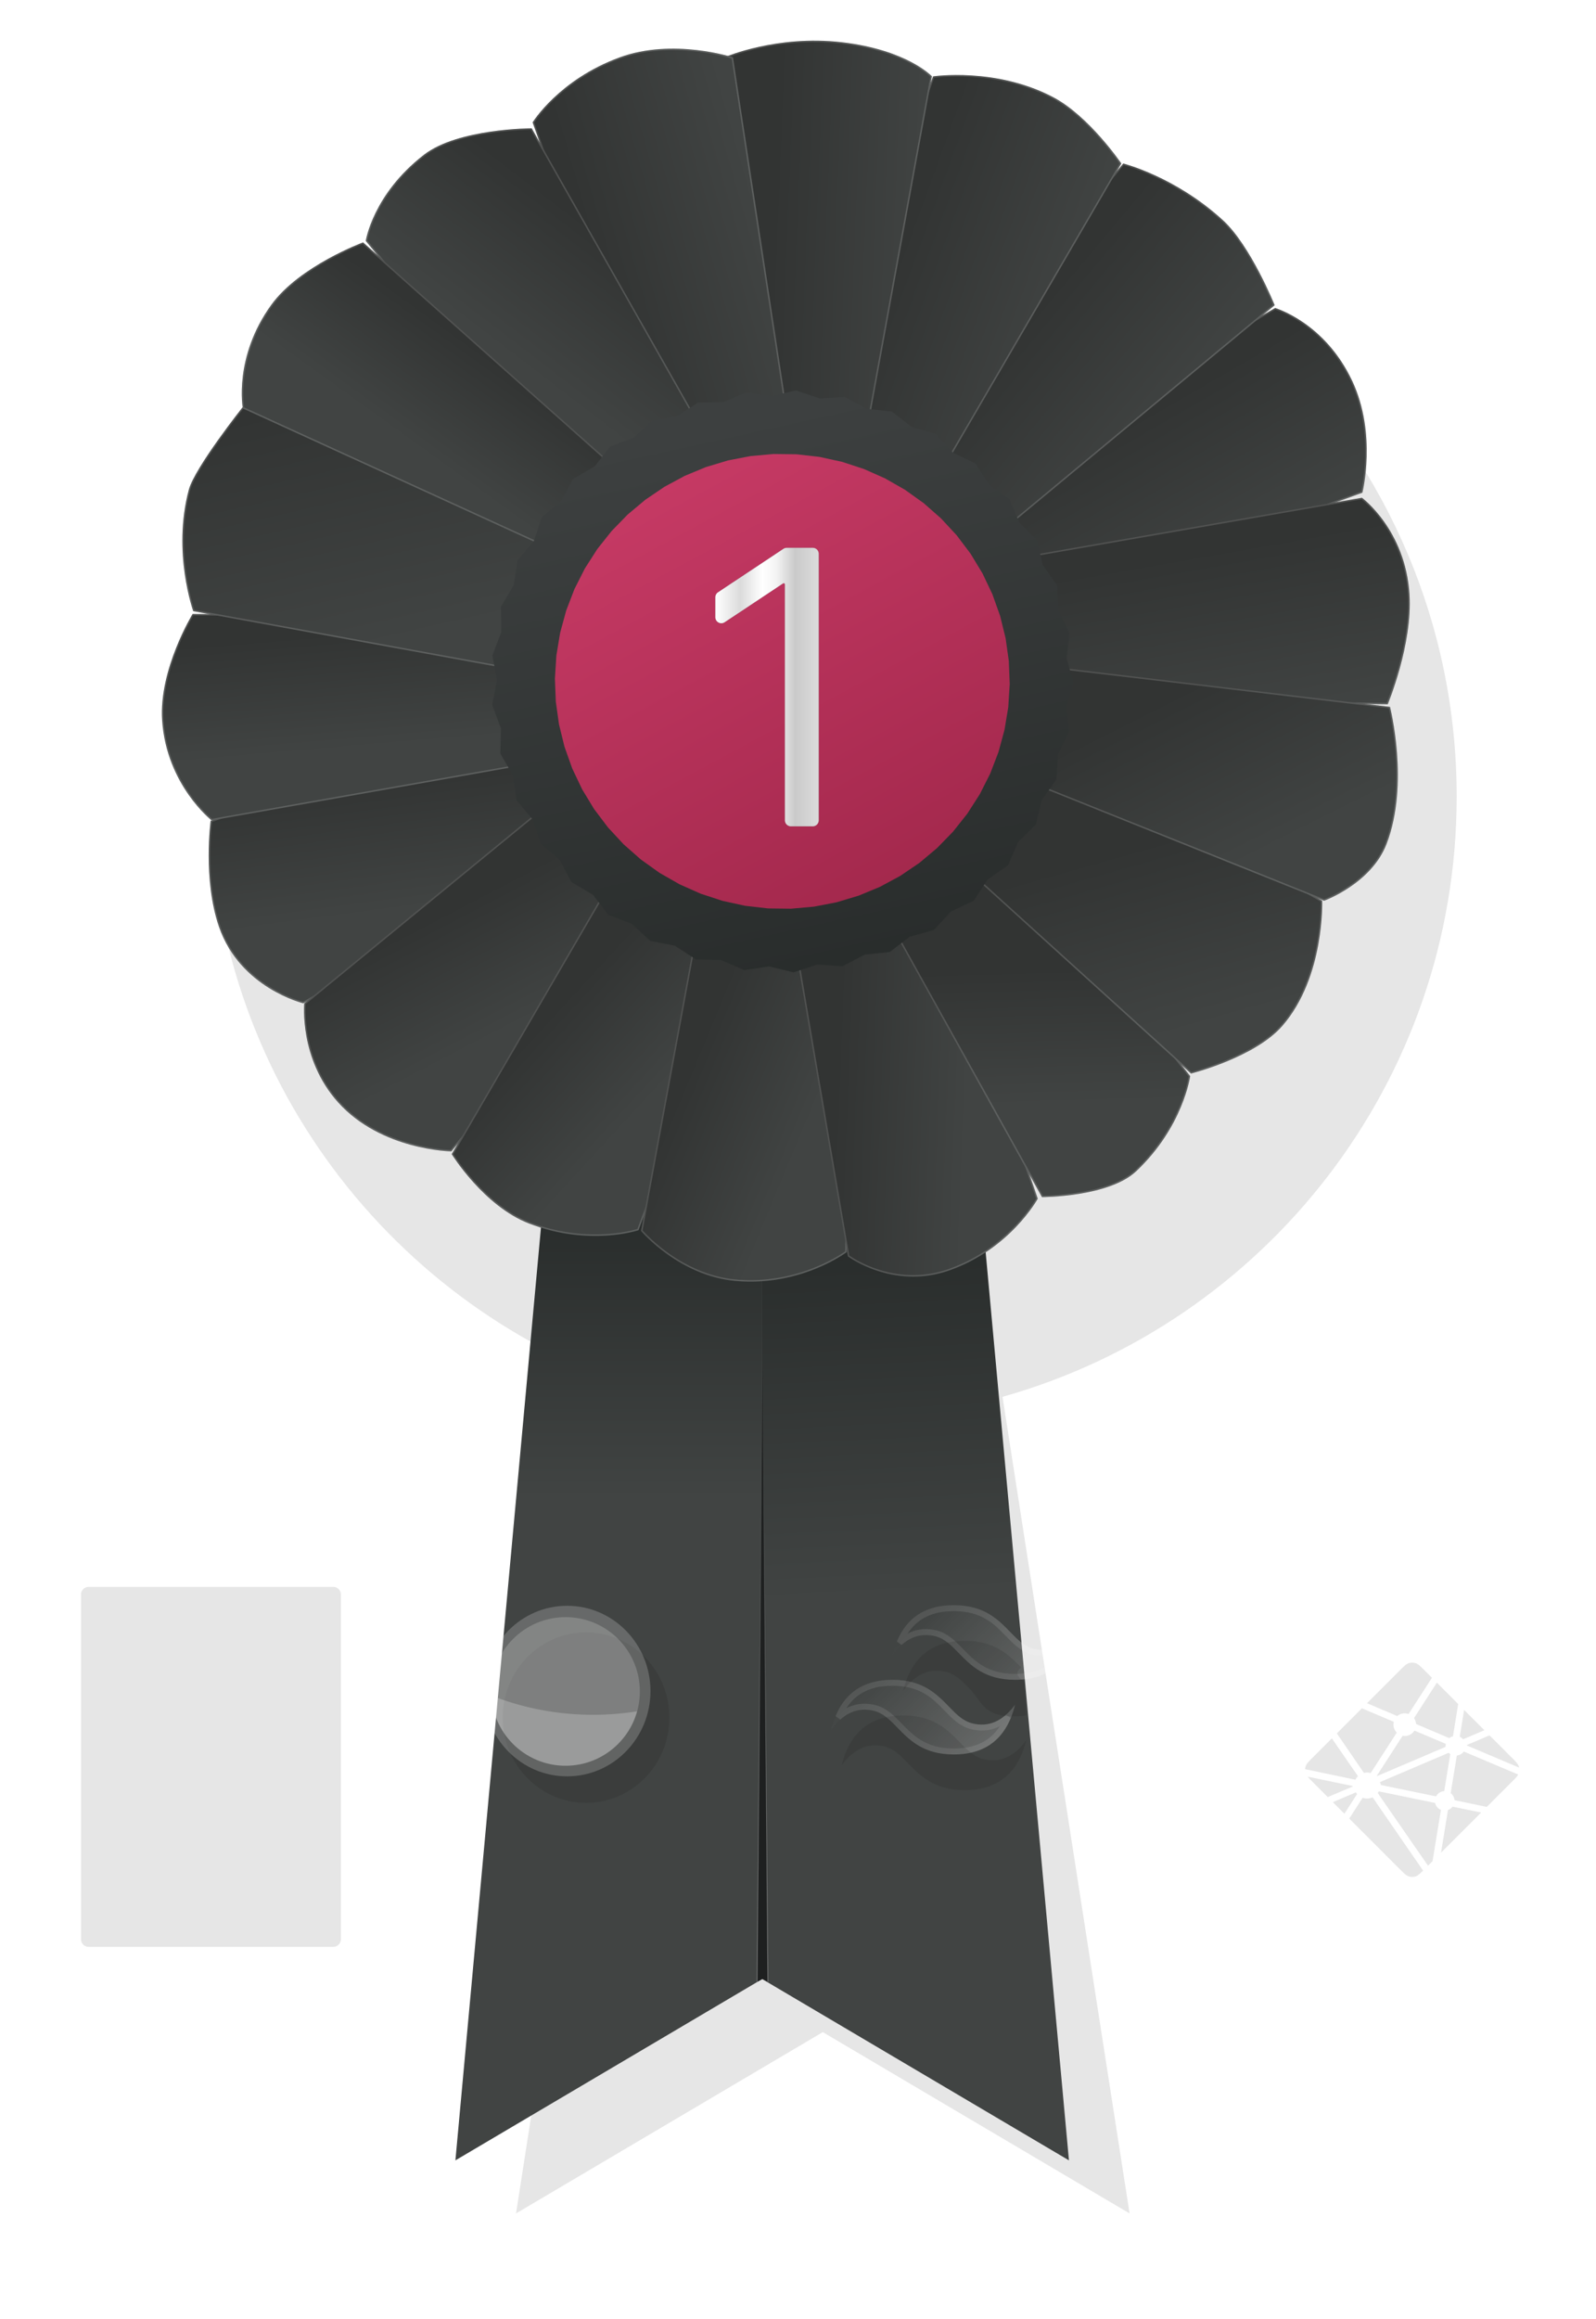 <svg width="100%" height="100%" xmlns="http://www.w3.org/2000/svg" viewBox="0 0 537 780" fill="none">
  <path fill="#000" fill-opacity=".1" d="M337.316 469.787c88.17-24.799 152.807-105.8 152.807-201.898 0-115.82-93.89-209.71-209.71-209.71-115.82 0-209.71 93.89-209.71 209.71 0 93.604 61.326 172.885 145.992 199.855l-43.067 276.69 103.218-60.98 103.22 60.98-42.75-274.647z" filter="url(#filter0_f)"/>
  <path fill="url(#ribbon0_linear)" d="M256.461 665.6V326.827l-66.613.706-36.618 399.053L256.461 665.6z"/>
  <path fill="url(#ribbon1_linear)" d="M256.436 665.6V326.827l66.614.706 36.617 399.053L256.436 665.6z"/>
  <path fill="#1E2020" d="M256.553 458.046l1.813 208.46-1.813-.907-1.812.907 1.812-208.46z"/>
  <path stroke="url(#ribbon2_linear)" stroke-opacity=".35" stroke-width=".25" d="M258.366 666.506l-1.813-208.46-1.812 208.46" filter="url(#filter1_f)"/>
  <g filter="url(#filter2_f)">
    <path fill="#fff" fill-opacity=".1" d="M215.289 568.874c0 13.799-11.186 24.984-24.984 24.984-13.798 0-24.984-11.185-24.984-24.984 0-13.798 11.186-24.984 24.984-24.984 13.798 0 24.984 11.186 24.984 24.984z"/>
    <path fill="#fff" fill-opacity=".125" fill-rule="evenodd" d="M214.346 575.563a94.158 94.158 0 0 1-14.799 1.164c-12.118 0-23.676-2.302-34.227-6.474.716 13.157 11.611 23.606 24.947 23.606 11.482 0 21.154-7.745 24.079-18.296z" clip-rule="evenodd"/>
    <ellipse cx="197.191" cy="577.674" fill="#000" fill-opacity=".1" filter="url(#filter3_f)" rx="28.046" ry="28.684"/>
  </g>
  <ellipse cx="190.817" cy="568.75" fill="#fff" fill-opacity=".2" rx="28.046" ry="28.684"/>
  <path fill="#fff" fill-opacity=".1" d="M215.288 568.874c0 13.799-11.185 24.984-24.984 24.984-13.798 0-24.984-11.185-24.984-24.984 0-13.798 11.186-24.984 24.984-24.984 13.799 0 24.984 11.186 24.984 24.984z"/>
  <path fill="#fff" fill-opacity=".125" fill-rule="evenodd" d="M214.346 575.563a94.278 94.278 0 0 1-14.799 1.164c-12.118 0-23.676-2.302-34.227-6.474.716 13.157 11.611 23.605 24.947 23.605 11.482 0 21.154-7.744 24.079-18.295z" clip-rule="evenodd"/>
  <path fill="url(#ribbon3_linear)" fill-rule="evenodd" d="M320.922 539.86c-10.997 0-17.87 5.579-20.619 16.735 4.124-5.578 8.935-7.67 14.433-6.275 3.138.795 5.38 3.104 7.862 5.66 4.043 4.164 8.722 8.983 18.943 8.983 10.996 0 17.869-5.578 20.619-16.735-4.124 5.578-8.935 7.67-14.434 6.276-3.137-.796-5.379-3.105-7.861-5.661-4.043-4.164-8.722-8.983-18.943-8.983zm-20.619 25.103c-10.996 0-17.869 5.578-20.618 16.735 4.123-5.578 8.934-7.67 14.433-6.276 3.137.796 5.379 3.105 7.861 5.661 4.043 4.164 8.722 8.983 18.943 8.983 10.997 0 17.87-5.579 20.619-16.735-4.124 5.578-8.935 7.67-14.433 6.275-3.137-.795-5.38-3.104-7.862-5.66-4.043-4.164-8.722-8.983-18.943-8.983z" clip-rule="evenodd"/>
  <path stroke="#fff" stroke-opacity=".1" stroke-width="2" d="M359.777 552.353c-1.348 3.257-3.177 5.794-5.464 7.65-3.219 2.612-7.446 3.96-12.772 3.96-4.939 0-8.489-1.16-11.284-2.793-2.819-1.647-4.912-3.796-6.942-5.886l-.099-.102c-2.405-2.477-4.821-4.966-8.234-5.832-2.945-.747-5.751-.566-8.376.576-1.375.597-2.68 1.45-3.92 2.544 1.348-3.257 3.177-5.793 5.464-7.65 3.219-2.612 7.446-3.96 12.772-3.96 4.939 0 8.489 1.161 11.284 2.794 2.819 1.647 4.912 3.795 6.942 5.885l.099.102c2.404 2.477 4.821 4.966 8.234 5.832 2.945.747 5.751.566 8.376-.575 1.375-.598 2.68-1.45 3.92-2.545zm-77.71 25.22c1.348-3.257 3.178-5.794 5.464-7.65 3.219-2.612 7.446-3.96 12.772-3.96 4.939 0 8.489 1.16 11.284 2.793 2.819 1.647 4.912 3.796 6.942 5.886l.099.102c2.405 2.477 4.821 4.966 8.234 5.832 2.945.747 5.751.566 8.376-.576 1.375-.597 2.681-1.45 3.92-2.544-1.348 3.257-3.177 5.793-5.464 7.65-3.218 2.612-7.446 3.96-12.772 3.96-4.938 0-8.489-1.161-11.284-2.794-2.818-1.647-4.912-3.795-6.942-5.885l-.099-.102c-2.404-2.477-4.82-4.966-8.233-5.832-2.946-.747-5.752-.566-8.377.575-1.375.598-2.68 1.45-3.92 2.545z"/>
  <path fill="url(#ribbon4_linear)" fill-opacity=".2" d="M14.518 629.804V512.745a2 2 0 0 1 2-2H99.949a2 2 0 0 1 2 2v117.059a2 2 0 0 1-2 2H16.518a2 2 0 0 1-2-2z"/>
  <path stroke="url(#ribbon5_linear)" stroke-opacity=".1" stroke-width="2" d="M15.518 629.804V512.745a1 1 0 0 1 1-1H99.949a1 1 0 0 1 1 1v117.059a1 1 0 0 1-1 1H16.518a1 1 0 0 1-1-1z"/>
  <path stroke="#fff" stroke-opacity=".2" stroke-width="2" d="M34.765 565.801c-.113-19.37-.23-22.542-.84-22.929-.877-.554-.357-.634-5.639.87-4.124 1.174-4.486 1.375-4.85 2.687-.52 1.873-.021 4.822.873 5.165.392.15 1.226.144 1.855-.014l1.144-.288v19.618c0 16.342.112 19.711.67 20.174.393.327 1.793.497 3.397.412 2.64-.138 2.743-.192 3.126-1.679.218-.844.336-11.652.264-24.016zM50.27 591.084c.56-.465.668-4.376.668-24.125 0-21.972-.056-23.599-.827-23.99-.937-.476-8.651 1.319-9.813 2.284-.93.773-.96 5.339-.038 6.104.378.314 1.191.419 1.89.243l1.227-.308.047 18.849c.026 10.367.194 19.38.374 20.03.294 1.064.602 1.197 3.064 1.325 1.612.085 3.014-.085 3.407-.412zM66.062 550.246c0-5.142-.142-6.491-.743-7.093-.409-.409-1.46-.743-2.336-.743-2.351 0-3.064 1.315-3.07 5.662-.006 5.852-.46 8.524-1.445 8.524-1.275 0-2.33 1.315-2.33 2.903 0 2.016.794 3.245 2.1 3.245h1.121l.161 11.468c.152 10.787.225 11.596 1.233 13.643 1.497 3.04 3.179 3.84 7.672 3.649l3.544-.15v-5.202l-2.352-.237c-3.455-.347-3.54-.655-3.548-12.886l-.007-10.285h2.335c2.65 0 2.992-.331 2.992-2.888 0-2.495-.764-3.26-3.258-3.26h-2.07v-6.35zM83.847 574.937c-1.32-6.862-3.9-17.147-4.435-17.683-.806-.806-4.443-.869-5.222-.09-.311.312-.567 1.069-.567 1.682 0 .612 1.735 7.913 3.855 16.223 3.622 14.201 3.82 15.227 3.273 17.053-.576 1.924-.6 1.939-2.42 1.648-2.075-.332-2.817.432-2.817 2.9 0 2.315.97 3.103 4.094 3.329 2.49.18 2.967.065 4.265-1.028.804-.676 1.797-2.069 2.207-3.094.738-1.845 7.393-35.312 7.393-37.178 0-.532-.256-1.223-.567-1.535-.772-.772-3.918-.719-4.579.078-.293.354-1.29 4.764-2.212 9.8-.922 5.036-1.743 9.222-1.824 9.302-.08.081-.28-.553-.444-1.407z"/>
  <path fill="url(#ribbon6_linear)" d="M475.149 559.045l-.026-.011c-.015-.006-.03-.011-.043-.024a.21.21 0 0 1-.052-.175l1.452-8.883 6.814 6.814-7.086 3.015a.144.144 0 0 1-.062.013c-.013 0-.021 0-.028-.003-.01-.003-.018-.011-.036-.029a3.237 3.237 0 0 0-.933-.717zm9.882-.541l7.286 7.285c1.513 1.513 2.27 2.27 2.547 3.145.041.13.074.261.101.393l-17.41-7.372-.027-.011c-.07-.029-.151-.061-.151-.133 0-.071.083-.105.152-.134l.022-.008 7.48-3.165zm9.636 13.161c-.376.707-1.108 1.44-2.35 2.682l-8.211 8.211-10.623-2.212-.056-.01c-.093-.015-.195-.032-.195-.118-.097-.897-.518-1.697-1.231-2.241-.043-.043-.031-.111-.02-.174l.005-.026 1.999-12.265.006-.04c.013-.094.029-.204.115-.204.894-.126 1.661-.563 2.179-1.25.016-.02.028-.039.051-.05.059-.028.133.001.193.026l18.138 7.671zm-12.451 12.783l-13.506 13.505 2.314-14.209.003-.02a.186.186 0 0 1 .011-.052c.018-.046.067-.066.114-.084l.022-.009a3.479 3.479 0 0 0 1.307-.971c.045-.054.1-.103.169-.115a.162.162 0 0 1 .054.002l9.512 1.953zm-16.364 16.364l-1.523 1.522L447.5 578.01l-.019-.026c-.027-.035-.054-.071-.05-.113.003-.03.022-.055.042-.079l.018-.024c.051-.074.095-.149.143-.232l.038-.065.004-.006a.27.27 0 0 1 .096-.112c.04-.021.094-.012.138-.003l18.646 3.846a.307.307 0 0 1 .143.062c.024.024.029.05.035.08a.274.274 0 0 0 .008.037c.273.963.975 1.797 1.924 2.172.053.026.029.085.005.148-.011.028-.023.057-.027.084-.235 1.429-2.251 13.716-2.792 17.033zm-3.18 3.178c-1.122 1.111-1.783 1.698-2.531 1.934a3.748 3.748 0 0 1-2.267 0c-.875-.276-1.632-1.033-3.146-2.547l-16.901-16.901 4.414-6.848c.022-.033.041-.064.074-.087.048-.034.117-.018.173-.001.454.141.883.198 1.34.198.59 0 1.151-.118 1.738-.354.05-.02.102-.032.141.004.019.017.039.04.053.061l16.912 24.541zm-26.475-19.144l-3.878-3.878 7.658-3.267a.167.167 0 0 1 .062-.012c.064 0 .101.063.136.122a5.754 5.754 0 0 0 .244.347l.024.029c.022.032.006.063-.015.096l-4.231 6.563zm-5.593-5.593l-4.906-4.906c-.834-.834-1.439-1.439-1.859-1.96l14.913 3.093.056.01c.093.015.195.032.195.118 0 .093-.11.137-.205.174l-.043.018-8.151 3.453zm-7.623-9.388a3.77 3.77 0 0 1 .17-.931c.277-.875 1.034-1.632 2.547-3.145l6.279-6.279a4217.26 4217.26 0 0 0 8.667 12.534l.025.034c.051.069.107.145.05.201-.275.302-.55.632-.743.992a.3.3 0 0 1-.093.115c-.025.016-.051.01-.079.004h-.004l-16.819-3.525zm10.674-12.033l8.441-8.441c.794.347 3.681 1.567 6.262 2.658 1.956.826 3.737 1.579 4.296 1.82.056.025.108.047.132.103.015.034.008.078 0 .114a3.91 3.91 0 0 0-.085.81c0 .993.389 1.921 1.069 2.625.056.055-.001.136-.05.207l-.026.039-8.569 13.275c-.024.036-.045.069-.081.093-.045.029-.109.016-.162.003a4.254 4.254 0 0 0-1.022-.14c-.306 0-.642.058-.979.118h-.003c-.037.007-.071.013-.101-.009a.39.39 0 0 1-.085-.096l-9.037-13.179zm10.146-10.146l10.927-10.927c1.514-1.514 2.271-2.271 3.146-2.548a3.764 3.764 0 0 1 2.267 0c.875.277 1.632 1.034 3.146 2.548l2.368 2.368-7.772 12.037a.287.287 0 0 1-.077.089c-.047.032-.113.017-.168.002a4.293 4.293 0 0 0-1.181-.168c-.874 0-1.748.32-2.428.864-.05.05-.126.019-.191-.009-1.015-.441-8.908-3.778-10.037-4.256zm23.503-6.91l7.177 7.178-1.728 10.707a2.752 2.752 0 0 0-.003.029c-.003.025-.006.052-.014.071-.017.038-.054.046-.094.055-.013.003-.027.006-.04.011a3.407 3.407 0 0 0-.99.502c-.014.01-.025.022-.036.033-.022.023-.042.045-.076.047a.217.217 0 0 1-.08-.013l-10.935-4.646a.497.497 0 0 0-.022-.009c-.069-.028-.152-.062-.152-.133a4.13 4.13 0 0 0-.557-1.68l-.024-.039c-.054-.087-.111-.178-.067-.266l7.641-11.847zm-7.388 16.175l10.249 4.343c.059.024.119.05.142.109.013.031.007.072.001.106a2.62 2.62 0 0 0-.055.494v.288c0 .07-.074.101-.141.129l-.022.009c-1.624.692-22.798 9.722-22.829 9.722-.033 0-.065 0-.097-.032-.056-.056 0-.137.05-.208a2.71 2.71 0 0 0 .026-.038l8.424-13.042a.46.46 0 0 0 .015-.023c.05-.079.105-.166.196-.166l.085.012c.191.027.36.052.53.052a3.816 3.816 0 0 0 3.178-1.686.299.299 0 0 1 .062-.075c.052-.039.126-.019.186.006zm-11.739 17.262l23.08-9.841s.032 0 .064.032c.127.125.233.211.336.288a.368.368 0 0 0 .051.032c.047.028.095.056.099.106a.199.199 0 0 1-.004.048l-1.978 12.144a.613.613 0 0 0-.007.048c-.013.095-.027.202-.116.202-1.072.063-2.022.672-2.579 1.591l-.009.015c-.026.044-.051.085-.096.108-.038.019-.089.011-.131.002l-18.404-3.797c-.018-.003-.287-.975-.306-.978z"/>
  <path fill="#000" fill-opacity=".1" d="M27.266 652.226a2.55 2.55 0 0 0 2.55 2.55h82.331a2.55 2.55 0 0 0 2.55-2.55v-115.96a2.549 2.549 0 0 0-2.55-2.549H29.815a2.55 2.55 0 0 0-2.55 2.549v115.96z" filter="url(#filter4_f)"/>
  <g fill="#000" fill-opacity=".1" filter="url(#filter5_f)">
    <path d="M491.288 584.192l.01.005c.372.19.683.438.933.717.019.018.027.026.036.029a.15.15 0 0 0 .091-.01l7.085-3.015-6.814-6.814-1.451 8.883a.206.206 0 0 0 .051.175c.007.007.015.011.022.015.007.004.014.006.022.009l.015.006zM508.466 590.941l-7.285-7.285-7.481 3.165-.021.008c-.07.029-.153.063-.153.134 0 .072.081.104.151.133l.028.011 17.409 7.372a3.655 3.655 0 0 0-.101-.393c-.277-.875-1.034-1.632-2.547-3.145zM508.468 599.498c1.241-1.242 1.973-1.974 2.349-2.681l-18.138-7.671c-.061-.025-.134-.054-.193-.026a.116.116 0 0 0-.045.043l-.006.007c-.518.687-1.286 1.124-2.179 1.25-.087 0-.102.11-.115.204l-.006.04-2 12.265-.004.026c-.011.063-.024.131.02.174.712.544 1.133 1.344 1.23 2.241 0 .086.102.103.195.118l.039.006.017.004 10.623 2.212 8.211-8.211.002-.001zM484.86 623.105l13.505-13.505-9.511-1.953a.164.164 0 0 0-.054-.002c-.07.012-.124.061-.17.115a3.476 3.476 0 0 1-1.306.971l-.022.009c-.047.018-.097.038-.115.084a.23.23 0 0 0-.011.052l-.003.02-2.313 14.209zM480.479 627.486l1.523-1.523c.541-3.317 2.556-15.603 2.791-17.032.005-.027.016-.056.027-.085.025-.062.048-.121-.005-.147-.949-.375-1.65-1.209-1.924-2.172l-.006-.027-.002-.01c-.006-.03-.011-.056-.035-.08a.303.303 0 0 0-.143-.062l-18.646-3.846c-.044-.009-.097-.018-.137.003-.046.025-.071.067-.097.112l-.003.006-.039.065c-.048.083-.091.158-.143.232a.326.326 0 0 1-.017.022l-.001.002c-.019.024-.039.049-.041.079-.004.042.023.078.049.113l.008.01.012.016 16.829 24.324zM476.29 631.076c.748-.236 1.41-.824 2.532-1.934l-16.912-24.541a.384.384 0 0 0-.053-.061c-.04-.036-.092-.024-.141-.004a4.57 4.57 0 0 1-1.739.354c-.457 0-.886-.057-1.34-.198-.056-.017-.124-.033-.172.001-.033.023-.053.054-.075.087l-4.413 6.848 16.901 16.901c1.513 1.514 2.27 2.271 3.145 2.547.738.234 1.53.234 2.267 0zM448.468 606.12l3.879 3.878 4.231-6.563c.021-.033.036-.064.015-.096a.39.39 0 0 0-.012-.015l-.012-.014a6.386 6.386 0 0 1-.22-.305l-.014-.024-.011-.018c-.035-.059-.072-.122-.135-.122a.16.16 0 0 0-.062.012l-7.659 3.267zM441.848 599.499l4.905 4.906 8.151-3.453.041-.017.003-.001c.094-.037.204-.081.204-.174 0-.086-.101-.103-.194-.118l-.026-.004-.03-.006-14.914-3.093c.421.521 1.025 1.126 1.86 1.96zM439.3 594.086a3.768 3.768 0 0 0-.169.931l16.818 3.525h.004c.029.006.054.012.079-.004a.3.3 0 0 0 .093-.115c.194-.36.469-.69.744-.992.057-.056 0-.132-.05-.201l-.025-.034a4036.304 4036.304 0 0 1-8.667-12.534l-6.279 6.279c-1.514 1.513-2.271 2.27-2.548 3.145zM458.246 574.543l-8.441 8.441 9.037 13.179a.39.39 0 0 0 .085.096c.03.022.064.016.1.009h.003c.337-.06.673-.118.98-.118.33 0 .688.055 1.022.14.052.013.116.026.162-.003a.3.3 0 0 0 .08-.093l8.569-13.275a.553.553 0 0 1 .024-.035l.002-.004c.049-.07.106-.152.05-.207a3.764 3.764 0 0 1-1.068-2.625c0-.27.028-.54.085-.81.007-.036.015-.081 0-.114-.025-.056-.076-.078-.132-.103-.559-.241-2.34-.994-4.296-1.82l-.057-.024c-2.566-1.085-5.418-2.29-6.205-2.634zM470.878 561.911l-10.928 10.927c1.129.478 9.023 3.815 10.038 4.256.065.028.14.059.19.009a3.944 3.944 0 0 1 2.429-.864c.393 0 .787.056 1.18.168.055.015.122.03.169-.002.034-.023.054-.055.077-.089l7.771-12.037-2.368-2.368c-1.514-1.514-2.27-2.271-3.146-2.548a3.764 3.764 0 0 0-2.267 0c-.875.277-1.632 1.034-3.145 2.548zM490.631 573.106l-7.177-7.178-7.641 11.847c-.044.088.012.179.066.265l.024.04a4.13 4.13 0 0 1 .557 1.68c0 .071.083.105.152.133l.022.009 10.935 4.646a.22.22 0 0 0 .08.013c.034-.002.055-.024.076-.047.011-.011.022-.023.036-.033a3.432 3.432 0 0 1 1.031-.513c.039-.009.076-.017.093-.055a.13.13 0 0 0 .01-.035.44.44 0 0 0 .004-.036.254.254 0 0 1 .004-.029l1.728-10.707zM486.314 586.446l-10.249-4.343c-.06-.025-.134-.045-.185-.006-.027.021-.044.047-.063.075a3.814 3.814 0 0 1-3.178 1.686c-.169 0-.339-.025-.53-.052l-.085-.012c-.09 0-.146.087-.196.166l-.014.023-8.425 13.042-.026.038c-.049.071-.106.152-.05.208.032.032.065.032.097.032.031 0 21.206-9.03 22.829-9.722l.022-.009c.067-.028.141-.059.141-.129v-.288c0-.173.026-.345.055-.494a.211.211 0 0 0 0-.106c-.024-.059-.084-.085-.143-.109zM487.406 589.524l-23.08 9.841c.01.002.087.26.16.511.07.236.138.466.146.467l18.405 3.797c.041.009.092.017.13-.002.045-.023.07-.064.096-.108l.009-.015c.557-.919 1.507-1.528 2.58-1.591.088 0 .103-.107.115-.202l.001-.01.006-.038 1.978-12.144c.002-.012.004-.022.004-.032v-.016c-.003-.05-.051-.078-.099-.106a.439.439 0 0 1-.051-.032 3.117 3.117 0 0 1-.335-.288c-.033-.032-.065-.032-.065-.032z"/>
  </g>
  <g filter="url(#filter6_f)">
    <path fill="url(#ribbon7_linear)" d="M73.68 311.71c7.1 20.606 28.367 25.728 28.367 25.728l138.794-79.172-20.362-35.267-149.602 53.089s-2.68 19.702 2.804 35.622z"/>
    <path stroke="#fff" stroke-opacity=".15" stroke-width=".5" d="M220.367 223.304l20.132 34.87-138.488 78.997-.009-.003-.13-.034a24.448 24.448 0 0 1-.68-.196 37.74 37.74 0 0 1-2.49-.856 47.317 47.317 0 0 1-8.044-3.993c-6.172-3.837-13.216-10.228-16.74-20.46-2.73-7.923-3.43-16.797-3.446-23.701a106.01 106.01 0 0 1 .321-8.493 81.013 81.013 0 0 1 .304-3.091l.009-.072 149.261-52.968z"/>
  </g>
  <g filter="url(#filter7_f)">
    <path fill="url(#ribbon8_linear)" d="M454.98 128.124c-9.263-19.727-25.933-24.536-25.933-24.536l-140.563 81.018 20.362 35.268 149.551-54.17s4.969-19.721-3.417-37.58z"/>
    <path stroke="#fff" stroke-opacity=".15" stroke-width=".5" d="M429.078 103.859l.082.026c.121.039.302.1.537.184.468.168 1.15.43 1.998.807 1.695.754 4.055 1.964 6.703 3.788 5.296 3.648 11.747 9.75 16.356 19.566 4.171 8.882 5.023 18.234 4.829 25.375a68.212 68.212 0 0 1-.788 8.7 50.018 50.018 0 0 1-.446 2.466 28.954 28.954 0 0 1-.163.744l-149.228 54.052-20.132-34.869 140.252-80.839z"/>
  </g>
  <g filter="url(#filter8_f)">
    <path fill="url(#ribbon9_linear)" d="M113.756 370.751c14.569 16.209 38.115 16.48 38.115 16.48l102.998-123.038-31.196-26.176-121.296 99.421s-1.814 18.636 11.379 33.313z"/>
    <path stroke="#fff" stroke-opacity=".15" stroke-width=".5" d="M151.757 386.978l-.145-.004a34.926 34.926 0 0 1-.766-.036 51.475 51.475 0 0 1-2.853-.251 65.736 65.736 0 0 1-9.65-1.859c-7.682-2.087-17.16-6.188-24.401-14.244-6.557-7.295-9.387-15.576-10.577-22.039a49.391 49.391 0 0 1-.815-7.971 36.7 36.7 0 0 1 .025-2.296c.012-.266.024-.472.034-.609l.008-.105 121.054-99.223 30.846 25.883-102.76 122.754z"/>
  </g>
  <g filter="url(#filter9_f)">
    <path fill="url(#ribbon10_linear)" d="M411.498 74.082c-16.066-14.726-33.562-19.09-33.562-19.09L274.449 178.678l31.196 26.176 123.246-102.199s-8.076-20.033-17.393-28.574z"/>
    <path stroke="#fff" stroke-opacity=".15" stroke-width=".5" d="M378.026 55.273l.046.012a53.435 53.435 0 0 1 2.769.855 80.421 80.421 0 0 1 7.747 3.102c6.365 2.924 14.732 7.683 22.741 15.025 4.624 4.239 8.956 11.348 12.138 17.421a145.353 145.353 0 0 1 3.789 7.807 131.504 131.504 0 0 1 1.311 3.029l.023.057L305.646 204.53l-30.845-25.882L378.026 55.273z"/>
  </g>
  <g filter="url(#filter10_f)">
    <path fill="url(#ribbon11_linear)" d="M178.025 411.509c20.341 7.823 36.827 2.228 36.827 2.228l55.233-148.774-38.267-13.928-79.829 137.134s10.789 17.476 26.036 23.34z"/>
    <path stroke="#fff" stroke-opacity=".15" stroke-width=".5" d="M231.929 251.341l37.834 13.771-55.103 148.425-.072.022c-.124.039-.308.094-.551.163-.486.136-1.205.323-2.131.523-1.853.4-4.537.853-7.855 1.062-6.636.419-15.806-.135-25.936-4.031-7.57-2.912-14.048-8.713-18.64-13.804a79.41 79.41 0 0 1-5.36-6.627 64.299 64.299 0 0 1-1.425-2.052 43.848 43.848 0 0 1-.366-.561l-.043-.068 79.648-136.823z"/>
  </g>
  <g filter="url(#filter11_f)">
    <path fill="url(#ribbon12_linear)" d="M354.352 32.682c-19.286-10.15-40.406-6.995-40.406-6.995L259.235 177.91l38.268 13.928 79.796-136.846s-10.836-15.936-22.947-22.31z"/>
    <path stroke="#fff" stroke-opacity=".15" stroke-width=".5" d="M314.13 25.914l.09-.012c.158-.02.392-.049.698-.082a56.41 56.41 0 0 1 2.644-.218 77.029 77.029 0 0 1 9.339.026c7.67.478 17.733 2.222 27.335 7.275 6.014 3.166 11.727 8.716 15.944 13.49a106.014 106.014 0 0 1 5.037 6.16 86.464 86.464 0 0 1 1.752 2.401l.034.049-79.611 136.529-37.837-13.772L314.13 25.914z"/>
  </g>
  <g filter="url(#filter12_f)">
    <path fill="url(#ribbon13_linear)" d="M247.665 430.83c21.856 1.889 37.208-9.7 37.208-9.7V260.877h-41.012l-28.187 153.095s12.827 15.202 31.991 16.858z"/>
    <path stroke="#fff" stroke-opacity=".15" stroke-width=".5" d="M284.623 421.004a24.722 24.722 0 0 1-.592.413c-.459.311-1.14.754-2.026 1.279a56.807 56.807 0 0 1-7.634 3.761c-6.543 2.65-15.805 5.065-26.684 4.124-9.523-.822-17.478-5.012-23.058-9.004a57.77 57.77 0 0 1-6.477-5.384 43.622 43.622 0 0 1-1.706-1.735c-.192-.208-.338-.37-.436-.481l-.068-.078 28.128-152.772h40.553v159.877z"/>
  </g>
  <g filter="url(#filter13_f)">
    <path fill="url(#ribbon14_linear)" d="M283.179 14.197c-21.793-2.515-39.1 4.947-39.1 4.947v162.694h41.012l28.467-156.167s-8.287-8.924-30.379-11.474z"/>
    <path stroke="#fff" stroke-opacity=".15" stroke-width=".5" d="M244.329 19.31l.045-.017c.13-.054.325-.132.581-.231a55.02 55.02 0 0 1 2.249-.808 80.53 80.53 0 0 1 8.306-2.282c7.032-1.547 16.778-2.78 27.64-1.527 11.016 1.272 18.581 4.131 23.386 6.666 2.403 1.268 4.117 2.455 5.228 3.322.555.434.96.788 1.225 1.033.132.122.23.217.294.28l.006.007-28.407 155.835h-40.553V19.311z"/>
  </g>
  <g filter="url(#filter14_f)">
    <path fill="url(#ribbon15_linear)" d="M319.357 427.282c20.571-7.2 29.812-24.133 29.812-24.133l-52.37-151.856-38.267 13.928 26.754 157.329s15.144 11.356 34.071 4.732z"/>
    <path stroke="#fff" stroke-opacity=".15" stroke-width=".5" d="M258.813 265.385l37.833-13.77 52.25 151.509-.053.092c-.071.124-.179.307-.325.544a40.64 40.64 0 0 1-1.32 2.004 57.132 57.132 0 0 1-5.402 6.579c-4.862 5.113-12.283 11.119-22.521 14.703-9.399 3.289-17.858 2.115-23.973.116a40.995 40.995 0 0 1-7.232-3.159 32.014 32.014 0 0 1-1.958-1.187 16.71 16.71 0 0 1-.507-.345l-.089-.063-26.703-157.023z"/>
  </g>
  <g filter="url(#filter15_f)">
    <path fill="url(#ribbon16_linear)" d="M208.486 19.296c-20.463 7.5-29.282 21.863-29.282 21.863l53.327 150.422 38.268-13.928L246.63 19.296s-20.103-6.612-38.144 0z"/>
    <path stroke="#fff" stroke-opacity=".15" stroke-width=".5" d="M270.521 177.488l-37.838 13.772L179.48 41.19l.037-.058c.069-.105.172-.261.311-.463.279-.404.7-.99 1.27-1.717 1.14-1.456 2.874-3.476 5.246-5.731 4.743-4.51 12.035-9.954 22.228-13.69 8.97-3.288 18.462-3.29 25.723-2.466a75.072 75.072 0 0 1 8.854 1.544c1.079.258 1.931.49 2.513.656.291.084.514.151.664.197l.08.025 24.115 158.001z"/>
  </g>
  <g filter="url(#filter16_f)">
    <path fill="url(#ribbon17_linear)" d="M382.291 393.921c15.855-14.952 18.153-31.993 18.153-31.993L305.07 238.501l-31.196 26.177 76.713 137.945s22.477 0 31.704-8.702z"/>
    <path stroke="#fff" stroke-opacity=".15" stroke-width=".5" d="M274.193 264.737l30.838-25.877 95.151 123.137-.014.086c-.02.126-.053.315-.099.56a36.55 36.55 0 0 1-.474 2.12c-.46 1.821-1.239 4.406-2.512 7.458-2.546 6.104-7.066 14.071-14.964 21.519-4.554 4.294-12.411 6.461-19.18 7.548a89.52 89.52 0 0 1-11.375 1.068c-.315.008-.56.013-.726.015l-.105.001-76.54-137.635z"/>
  </g>
  <g filter="url(#filter17_f)">
    <path fill="url(#ribbon18_linear)" d="M142.639 52.048c-17.235 13.339-19.581 28.972-19.581 28.972l101.198 123.352 31.196-26.177-76.548-135.038s-24.776 0-36.265 8.891z"/>
    <path stroke="#fff" stroke-opacity=".15" stroke-width=".5" d="M255.132 178.138l-30.843 25.88L123.323 80.949l.012-.063c.021-.115.054-.287.102-.511.097-.448.254-1.105.497-1.936.486-1.662 1.312-4.02 2.676-6.792 2.726-5.547 7.599-12.758 16.182-19.401 5.689-4.403 14.699-6.62 22.324-7.73a111.51 111.51 0 0 1 9.751-.97 97.348 97.348 0 0 1 3.759-.137l.133-.001 76.373 134.73z"/>
  </g>
  <g filter="url(#filter18_f)">
    <path fill="url(#ribbon19_linear)" d="M474.237 199.869c-1.396-21.749-15.995-32.456-15.995-32.456l-158.596 27.564 7.072 40.105 160.209 1.789s8.397-20.076 7.31-37.002z"/>
    <path stroke="#fff" stroke-opacity=".15" stroke-width=".5" d="M306.928 234.834l-6.992-39.654 158.242-27.502.075.057c.105.083.26.206.459.372.398.332.969.831 1.66 1.498a43.036 43.036 0 0 1 5.14 6.024c3.803 5.366 7.781 13.437 8.476 24.256.541 8.422-1.278 17.641-3.239 24.766-.98 3.56-1.994 6.592-2.762 8.734a78.89 78.89 0 0 1-1.227 3.234l-159.832-1.785z"/>
  </g>
  <g filter="url(#filter19_f)">
    <path fill="url(#ribbon20_linear)" d="M431.481 345.016c14.295-16.45 13.385-42.069 13.385-42.069l-136.397-79.295-20.362 35.267 112.627 102.142s21.47-5.37 30.747-16.045z"/>
    <path stroke="#fff" stroke-opacity=".15" stroke-width=".5" d="M288.425 258.87l20.135-34.876 136.06 79.099.003.15c.003.19.006.471.005.836-.004.729-.024 1.79-.093 3.115a82.38 82.38 0 0 1-1.247 10.573c-1.555 8.441-4.89 18.908-11.996 27.085-4.598 5.291-12.238 9.284-18.758 11.958a102.686 102.686 0 0 1-8.375 3.006 87.394 87.394 0 0 1-2.551.752c-.302.084-.536.146-.694.188l-.112.029L288.425 258.87z"/>
  </g>
  <g filter="url(#filter20_f)">
    <path fill="url(#ribbon21_linear)" d="M466.539 283.824c7.807-20.347 1.135-46.081 1.135-46.081l-163.687-19.419-6.248 25.377 147.765 59.246s15.899-5.737 21.035-19.123z"/>
    <path stroke="#fff" stroke-opacity=".15" stroke-width=".5" d="M467.474 237.971l.03.125c.047.192.115.477.198.847.166.741.396 1.822.647 3.184a106.945 106.945 0 0 1 1.436 11.046c.691 8.961.405 20.438-3.479 30.562-2.542 6.625-7.754 11.369-12.35 14.463a46.96 46.96 0 0 1-5.995 3.417c-.781.372-1.418.646-1.859.828a25.927 25.927 0 0 1-.595.236L298.034 243.55l6.143-24.952 163.297 19.373z"/>
  </g>
  <g filter="url(#filter21_f)">
    <path fill="url(#ribbon22_linear)" d="M54.55 242.28c1.464 21.744 16.657 33.643 16.657 33.643l158.474-28.024-7.071-40.105-157.805-1.302S53.396 225.128 54.55 242.28z"/>
    <path stroke="#fff" stroke-opacity=".15" stroke-width=".5" d="M71.275 275.657l-.08-.065c-.11-.091-.271-.228-.478-.411a35.78 35.78 0 0 1-1.73-1.633 49.042 49.042 0 0 1-5.354-6.436c-3.963-5.665-8.105-14.033-8.833-24.849-.574-8.521 1.975-17.427 4.677-24.217a89.929 89.929 0 0 1 3.785-8.258 71.98 71.98 0 0 1 1.273-2.338c.154-.27.275-.478.358-.617l.053-.09 157.454 1.299 6.992 39.654-158.117 27.961z"/>
  </g>
  <g filter="url(#filter22_f)">
    <path fill="url(#ribbon23_linear)" d="M63.516 164.739c-5.615 21.058 1.508 40.821 1.508 40.821l157.716 28.777 7.071-40.105-148.113-57.366s-16.184 20.38-18.182 27.873z"/>
    <path stroke="#fff" stroke-opacity=".15" stroke-width=".5" d="M229.529 194.391l-6.992 39.655L65.212 205.34l-.03-.087a36.88 36.88 0 0 1-.214-.659 56.987 56.987 0 0 1-.727-2.515 78.953 78.953 0 0 1-1.829-9.068c-1.076-7.552-1.45-17.722 1.346-28.208.489-1.835 1.857-4.486 3.656-7.451 1.793-2.957 4-6.201 6.146-9.214a297.317 297.317 0 0 1 8.152-10.887l.068-.085 147.749 57.225z"/>
  </g>
  <g filter="url(#filter23_f)">
    <path fill="url(#ribbon24_linear)" d="M91.29 102.499c-12.795 17.643-9.591 34.866-9.591 34.866l145.055 66.337 12.045-18.352L122.16 81.52s-21.38 7.892-30.87 20.979z"/>
    <path stroke="#fff" stroke-opacity=".15" stroke-width=".5" d="M81.923 137.193l-.01-.064c-.02-.128-.048-.319-.079-.569-.062-.5-.136-1.236-.186-2.175-.1-1.878-.101-4.567.296-7.806.794-6.478 3.18-15.152 9.548-23.933 4.712-6.498 12.391-11.722 18.912-15.326 3.258-1.8 6.22-3.192 8.367-4.134a86.546 86.546 0 0 1 2.544-1.07c.301-.12.534-.21.692-.271l.099-.038 116.365 103.586-11.809 17.992-144.74-66.192z"/>
  </g>
  <path fill="url(#ribbon25_linear)" d="M266.98 325.028l8.046-2.615 8.441.572 7.488-3.937 8.416-.862 6.715-5.147 8.149-2.272 5.748-6.207 7.648-3.617 4.617-7.089 6.927-4.857 3.352-7.768 6.006-5.958 1.992-8.222 4.913-6.888.573-8.44 3.678-7.619-.862-8.416 2.338-8.131-2.271-8.149.93-8.409-3.616-7.648-.505-8.445-4.856-6.928-1.925-8.238-5.957-6.007-3.289-7.794-6.887-4.914-4.559-7.126-7.618-3.679-5.698-6.254-8.131-2.339-6.672-5.2-8.409-.931-7.456-3.998-8.445.503-8.024-2.681-8.238 1.924-8.362-1.286-7.795 3.288-8.459.146-7.127 4.558-8.312 1.573-6.255 5.697-7.927 2.955-5.201 6.672-7.314 4.253-3.999 7.455-6.49 5.427-2.681 8.024-5.48 6.446-1.286 8.362-4.312 7.279.145 8.459-3.019 7.903 1.573 8.313-1.64 8.299 2.954 7.928-.213 8.457 4.251 7.314 1.219 8.372 5.427 6.49 2.616 8.046 6.445 5.48 3.938 7.487 7.279 4.312 5.147 6.714 7.903 3.02 6.207 5.748 8.3 1.641 7.09 4.616 8.457.214 7.768 3.352 8.372-1.218 8.222 1.99z" filter="url(#filter24_d)"/>
  <path fill="url(#ribbon26_linear)" d="M266.159 303.617l7.72-.689 7.611-1.467 7.423-2.229 7.16-2.969 6.823-3.678 6.416-4.35 5.943-4.976 5.408-5.552 4.82-6.07 4.18-6.527 3.499-6.917 2.781-7.235 2.035-7.479 1.268-7.646.488-7.736-.298-7.745-1.079-7.676-1.851-7.527-2.602-7.301-3.328-7-4.019-6.628-4.669-6.187-5.27-5.683-5.819-5.121-6.307-4.506-6.73-3.844-7.085-3.144-7.367-2.411-7.572-1.654-7.701-.879-7.751-.095-7.72.69-7.611 1.466-7.423 2.23-7.16 2.969-6.823 3.678-6.416 4.349-5.943 4.976-5.408 5.552-4.82 6.071-4.18 6.527-3.499 6.916-2.781 7.235-2.035 7.479-1.268 7.647-.488 7.735.298 7.746 1.079 7.675 1.851 7.527 2.602 7.301 3.328 7 4.019 6.628 4.669 6.187 5.27 5.683 5.819 5.121 6.307 4.506 6.73 3.844 7.085 3.144 7.367 2.411 7.572 1.654 7.701.879 7.751.095z" filter="url(#filter25_d)"/>
  <g filter="url(#filter26_di)">
    <path fill="#939393" d="M272.456 183.258a2 2 0 0 0-2-2h-8.736c-.393 0-.778.116-1.106.334L238.6 196.211a2 2 0 0 0-.894 1.666v6.721c0 1.596 1.777 2.549 3.106 1.666l19.65-13.047a.422.422 0 0 1 .655.351V272.9a2 2 0 0 0 2 2h7.339a2 2 0 0 0 2-2v-89.642z"/>
    <path fill="url(#ribbon27_linear)" d="M272.456 183.258a2 2 0 0 0-2-2h-8.736c-.393 0-.778.116-1.106.334L238.6 196.211a2 2 0 0 0-.894 1.666v6.721c0 1.596 1.777 2.549 3.106 1.666l19.65-13.047a.422.422 0 0 1 .655.351V272.9a2 2 0 0 0 2 2h7.339a2 2 0 0 0 2-2v-89.642z"/>
  </g>
  <g fill="#000" fill-opacity=".1" filter="url(#filter27_f)">
    <path d="M344.627 565.478l.652 11.486a28.34 28.34 0 0 1-4.235.304c-10.257 0-10.718-5.123-14.777-9.287-2.49-2.556-4.74-4.865-7.889-5.661-5.518-1.394-10.345.698-14.485 6.276 2.76-11.157 9.657-16.735 20.694-16.735 10.257 0 14.953 4.819 19.01 8.982-2.617 1.965-.698 3.53 1.03 4.635zM303.893 576.964c-11.035 0-17.933 5.578-20.692 16.735 4.138-5.579 8.967-7.671 14.485-6.276 3.148.796 5.398 3.105 7.889 5.661 4.057 4.163 8.755 8.982 19.012 8.982 11.035 0 17.933-5.578 20.692-16.735-4.138 5.579-8.967 7.67-14.485 6.276-3.148-.796-5.398-3.105-7.889-5.661-4.058-4.163-8.755-8.982-19.012-8.982z"/>
  </g>
  <defs>
    <filter id="filter0_f" width="489.42" height="756.255" x="35.703" y="23.179" color-interpolation-filters="sRGB" filterUnits="userSpaceOnUse">
      <feFlood flood-opacity="0" result="BackgroundImageFix"/>
      <feBlend in="SourceGraphic" in2="BackgroundImageFix" result="shape"/>
      <feGaussianBlur result="effect1_foregroundBlur" stdDeviation="17.5"/>
    </filter>
    <filter id="filter1_f" width="4.875" height="209.461" x="254.116" y="457.545" color-interpolation-filters="sRGB" filterUnits="userSpaceOnUse">
      <feFlood flood-opacity="0" result="BackgroundImageFix"/>
      <feBlend in="SourceGraphic" in2="BackgroundImageFix" result="shape"/>
      <feGaussianBlur result="effect1_foregroundBlur" stdDeviation=".25"/>
    </filter>
    <filter id="filter2_f" width="69.917" height="72.467" x="160.32" y="538.89" color-interpolation-filters="sRGB" filterUnits="userSpaceOnUse">
      <feFlood flood-opacity="0" result="BackgroundImageFix"/>
      <feBlend in="SourceGraphic" in2="BackgroundImageFix" result="shape"/>
      <feGaussianBlur result="effect1_foregroundBlur" stdDeviation="2.5"/>
    </filter>
    <filter id="filter3_f" width="60.093" height="61.367" x="167.145" y="546.99" color-interpolation-filters="sRGB" filterUnits="userSpaceOnUse">
      <feFlood flood-opacity="0" result="BackgroundImageFix"/>
      <feBlend in="SourceGraphic" in2="BackgroundImageFix" result="shape"/>
      <feGaussianBlur result="effect1_foregroundBlur" stdDeviation="1"/>
    </filter>
    <filter id="filter4_f" width="137.431" height="171.059" x="2.266" y="508.717" color-interpolation-filters="sRGB" filterUnits="userSpaceOnUse">
      <feFlood flood-opacity="0" result="BackgroundImageFix"/>
      <feBlend in="SourceGraphic" in2="BackgroundImageFix" result="shape"/>
      <feGaussianBlur result="effect1_foregroundBlur" stdDeviation="12.5"/>
    </filter>
    <filter id="filter5_f" width="121.983" height="122.063" x="414.131" y="534.188" color-interpolation-filters="sRGB" filterUnits="userSpaceOnUse">
      <feFlood flood-opacity="0" result="BackgroundImageFix"/>
      <feBlend in="SourceGraphic" in2="BackgroundImageFix" result="shape"/>
      <feGaussianBlur result="effect1_foregroundBlur" stdDeviation="12.5"/>
    </filter>
    <filter id="filter6_f" width="185.887" height="148.321" x="55.954" y="197.036" color-interpolation-filters="sRGB" filterUnits="userSpaceOnUse">
      <feFlood flood-opacity="0" result="BackgroundImageFix"/>
      <feBlend in="SourceGraphic" in2="BackgroundImageFix" result="shape"/>
      <feGaussianBlur result="effect1_foregroundBlur" stdDeviation=".5"/>
    </filter>
    <filter id="filter7_f" width="185.789" height="147.709" x="287.484" y="97.295" color-interpolation-filters="sRGB" filterUnits="userSpaceOnUse">
      <feFlood flood-opacity="0" result="BackgroundImageFix"/>
      <feBlend in="SourceGraphic" in2="BackgroundImageFix" result="shape"/>
      <feGaussianBlur result="effect1_foregroundBlur" stdDeviation=".5"/>
    </filter>
    <filter id="filter8_f" width="166.601" height="179.275" x="89.411" y="218.368" color-interpolation-filters="sRGB" filterUnits="userSpaceOnUse">
      <feFlood flood-opacity="0" result="BackgroundImageFix"/>
      <feBlend in="SourceGraphic" in2="BackgroundImageFix" result="shape"/>
      <feGaussianBlur result="effect1_foregroundBlur" stdDeviation=".5"/>
    </filter>
    <filter id="filter9_f" width="163.552" height="175.709" x="273.273" y="48.607" color-interpolation-filters="sRGB" filterUnits="userSpaceOnUse">
      <feFlood flood-opacity="0" result="BackgroundImageFix"/>
      <feBlend in="SourceGraphic" in2="BackgroundImageFix" result="shape"/>
      <feGaussianBlur result="effect1_foregroundBlur" stdDeviation=".5"/>
    </filter>
    <filter id="filter10_f" width="124.556" height="184.544" x="146.529" y="240.42" color-interpolation-filters="sRGB" filterUnits="userSpaceOnUse">
      <feFlood flood-opacity="0" result="BackgroundImageFix"/>
      <feBlend in="SourceGraphic" in2="BackgroundImageFix" result="shape"/>
      <feGaussianBlur result="effect1_foregroundBlur" stdDeviation=".5"/>
    </filter>
    <filter id="filter11_f" width="125.345" height="185.1" x="257.623" y="17.377" color-interpolation-filters="sRGB" filterUnits="userSpaceOnUse">
      <feFlood flood-opacity="0" result="BackgroundImageFix"/>
      <feBlend in="SourceGraphic" in2="BackgroundImageFix" result="shape"/>
      <feGaussianBlur result="effect1_foregroundBlur" stdDeviation=".5"/>
    </filter>
    <filter id="filter12_f" width="71.199" height="172.161" x="214.674" y="259.877" color-interpolation-filters="sRGB" filterUnits="userSpaceOnUse">
      <feFlood flood-opacity="0" result="BackgroundImageFix"/>
      <feBlend in="SourceGraphic" in2="BackgroundImageFix" result="shape"/>
      <feGaussianBlur result="effect1_foregroundBlur" stdDeviation=".5"/>
    </filter>
    <filter id="filter13_f" width="71.478" height="170.159" x="243.079" y="12.679" color-interpolation-filters="sRGB" filterUnits="userSpaceOnUse">
      <feFlood flood-opacity="0" result="BackgroundImageFix"/>
      <feBlend in="SourceGraphic" in2="BackgroundImageFix" result="shape"/>
      <feGaussianBlur result="effect1_foregroundBlur" stdDeviation=".5"/>
    </filter>
    <filter id="filter14_f" width="126.409" height="188.389" x="230.592" y="250.293" color-interpolation-filters="sRGB" filterUnits="userSpaceOnUse">
      <feFlood flood-opacity="0" result="BackgroundImageFix"/>
      <feBlend in="SourceGraphic" in2="BackgroundImageFix" result="shape"/>
      <feGaussianBlur result="effect1_foregroundBlur" stdDeviation=".5"/>
    </filter>
    <filter id="filter15_f" width="128.005" height="186.544" x="173.347" y="6.037" color-interpolation-filters="sRGB" filterUnits="userSpaceOnUse">
      <feFlood flood-opacity="0" result="BackgroundImageFix"/>
      <feBlend in="SourceGraphic" in2="BackgroundImageFix" result="shape"/>
      <feGaussianBlur result="effect1_foregroundBlur" stdDeviation=".5"/>
    </filter>
    <filter id="filter16_f" width="164.556" height="176.647" x="249.966" y="237.501" color-interpolation-filters="sRGB" filterUnits="userSpaceOnUse">
      <feFlood flood-opacity="0" result="BackgroundImageFix"/>
      <feBlend in="SourceGraphic" in2="BackgroundImageFix" result="shape"/>
      <feGaussianBlur result="effect1_foregroundBlur" stdDeviation=".5"/>
    </filter>
    <filter id="filter17_f" width="163.529" height="175.893" x="114.497" y="29.479" color-interpolation-filters="sRGB" filterUnits="userSpaceOnUse">
      <feFlood flood-opacity="0" result="BackgroundImageFix"/>
      <feBlend in="SourceGraphic" in2="BackgroundImageFix" result="shape"/>
      <feGaussianBlur result="effect1_foregroundBlur" stdDeviation=".5"/>
    </filter>
    <filter id="filter18_f" width="183" height="101" x="298.646" y="164.214" color-interpolation-filters="sRGB" filterUnits="userSpaceOnUse">
      <feFlood flood-opacity="0" result="BackgroundImageFix"/>
      <feBlend in="SourceGraphic" in2="BackgroundImageFix" result="shape"/>
      <feGaussianBlur result="effect1_foregroundBlur" stdDeviation=".5"/>
    </filter>
    <filter id="filter19_f" width="183.928" height="149.106" x="271.036" y="222.652" color-interpolation-filters="sRGB" filterUnits="userSpaceOnUse">
      <feFlood flood-opacity="0" result="BackgroundImageFix"/>
      <feBlend in="SourceGraphic" in2="BackgroundImageFix" result="shape"/>
      <feGaussianBlur result="effect1_foregroundBlur" stdDeviation=".5"/>
    </filter>
    <filter id="filter20_f" width="185.311" height="99.268" x="291.063" y="207.862" color-interpolation-filters="sRGB" filterUnits="userSpaceOnUse">
      <feFlood flood-opacity="0" result="BackgroundImageFix"/>
      <feBlend in="SourceGraphic" in2="BackgroundImageFix" result="shape"/>
      <feGaussianBlur result="effect1_foregroundBlur" stdDeviation=".5"/>
    </filter>
    <filter id="filter21_f" width="183.234" height="100.261" x="47.461" y="178.545" color-interpolation-filters="sRGB" filterUnits="userSpaceOnUse">
      <feFlood flood-opacity="0" result="BackgroundImageFix"/>
      <feBlend in="SourceGraphic" in2="BackgroundImageFix" result="shape"/>
      <feGaussianBlur result="effect1_foregroundBlur" stdDeviation=".5"/>
    </filter>
    <filter id="filter22_f" width="180.961" height="101.779" x="55.194" y="133.558" color-interpolation-filters="sRGB" filterUnits="userSpaceOnUse">
      <feFlood flood-opacity="0" result="BackgroundImageFix"/>
      <feBlend in="SourceGraphic" in2="BackgroundImageFix" result="shape"/>
      <feGaussianBlur result="effect1_foregroundBlur" stdDeviation=".5"/>
    </filter>
    <filter id="filter23_f" width="183.062" height="146.139" x="72.537" y="72.249" color-interpolation-filters="sRGB" filterUnits="userSpaceOnUse">
      <feFlood flood-opacity="0" result="BackgroundImageFix"/>
      <feBlend in="SourceGraphic" in2="BackgroundImageFix" result="shape"/>
      <feGaussianBlur result="effect1_foregroundBlur" stdDeviation=".5"/>
    </filter>
    <filter id="filter24_d" width="209.071" height="208.901" x="158.693" y="124.882" color-interpolation-filters="sRGB" filterUnits="userSpaceOnUse">
      <feFlood flood-opacity="0" result="BackgroundImageFix"/>
      <feColorMatrix in="SourceAlpha" values="0 0 0 0 0 0 0 0 0 0 0 0 0 0 0 0 0 0 127 0"/>
      <feOffset dy="2"/>
      <feGaussianBlur stdDeviation="1.5"/>
      <feColorMatrix values="0 0 0 0 0 0 0 0 0 0 0 0 0 0 0 0 0 0 0.25 0"/>
      <feBlend in2="BackgroundImageFix" result="effect1_dropShadow"/>
      <feBlend in="SourceGraphic" in2="effect1_dropShadow" result="shape"/>
    </filter>
    <filter id="filter25_d" width="164.597" height="164.786" x="180.924" y="146.764" color-interpolation-filters="sRGB" filterUnits="userSpaceOnUse">
      <feFlood flood-opacity="0" result="BackgroundImageFix"/>
      <feColorMatrix in="SourceAlpha" values="0 0 0 0 0 0 0 0 0 0 0 0 0 0 0 0 0 0 127 0"/>
      <feOffset dy="2"/>
      <feGaussianBlur stdDeviation="1.5"/>
      <feColorMatrix values="0 0 0 0 0 0 0 0 0 0 0 0 0 0 0 0 0 0 0.25 0"/>
      <feBlend in2="BackgroundImageFix" result="effect1_dropShadow"/>
      <feBlend in="SourceGraphic" in2="effect1_dropShadow" result="shape"/>
    </filter>
    <filter id="filter26_di" width="38.75" height="97.642" x="236.706" y="181.258" color-interpolation-filters="sRGB" filterUnits="userSpaceOnUse">
      <feFlood flood-opacity="0" result="BackgroundImageFix"/>
      <feColorMatrix in="SourceAlpha" values="0 0 0 0 0 0 0 0 0 0 0 0 0 0 0 0 0 0 127 0"/>
      <feOffset dx="1" dy="2"/>
      <feGaussianBlur stdDeviation="1"/>
      <feColorMatrix values="0 0 0 0 0 0 0 0 0 0 0 0 0 0 0 0 0 0 0.25 0"/>
      <feBlend in2="BackgroundImageFix" result="effect1_dropShadow"/>
      <feBlend in="SourceGraphic" in2="effect1_dropShadow" result="shape"/>
      <feColorMatrix in="SourceAlpha" result="hardAlpha" values="0 0 0 0 0 0 0 0 0 0 0 0 0 0 0 0 0 0 127 0"/>
      <feOffset dx="2" dy="1"/>
      <feGaussianBlur stdDeviation="1.5"/>
      <feComposite in2="hardAlpha" k2="-1" k3="1" operator="arithmetic"/>
      <feColorMatrix values="0 0 0 0 1 0 0 0 0 1 0 0 0 0 1 0 0 0 0.5 0"/>
      <feBlend in2="shape" result="effect2_innerShadow"/>
    </filter>
    <filter id="filter27_f" width="72.078" height="60.205" x="278.201" y="546.861" color-interpolation-filters="sRGB" filterUnits="userSpaceOnUse">
      <feFlood flood-opacity="0" result="BackgroundImageFix"/>
      <feBlend in="SourceGraphic" in2="BackgroundImageFix" result="shape"/>
      <feGaussianBlur result="effect1_foregroundBlur" stdDeviation="2.5"/>
    </filter>
    <linearGradient id="ribbon0_linear" x1="238.343" x2="238.343" y1="504.371" y2="394.735" gradientUnits="userSpaceOnUse">
      <stop stop-color="#414443"/>
      <stop offset="1" stop-color="#252928"/>
    </linearGradient>
    <linearGradient id="ribbon1_linear" x1="279.002" x2="272.126" y1="537.805" y2="401.746" gradientUnits="userSpaceOnUse">
      <stop stop-color="#414443"/>
      <stop offset="1" stop-color="#252928"/>
    </linearGradient>
    <linearGradient id="ribbon2_linear" x1="256.553" x2="256.553" y1="458.046" y2="666.506" gradientUnits="userSpaceOnUse">
      <stop stop-color="#fff" stop-opacity="0"/>
      <stop offset="1" stop-color="#fff"/>
    </linearGradient>
    <linearGradient id="ribbon3_linear" x1="475.693" x2="306.689" y1="716.387" y2="547.987" gradientUnits="userSpaceOnUse">
      <stop stop-color="#fff"/>
      <stop offset="1" stop-color="#fff" stop-opacity="0"/>
    </linearGradient>
    <linearGradient id="ribbon4_linear" x1="98.145" x2="17.435" y1="631.804" y2="510.745" gradientUnits="userSpaceOnUse">
      <stop stop-color="#fff"/>
      <stop offset="1" stop-color="#fff" stop-opacity="0"/>
    </linearGradient>
    <linearGradient id="ribbon5_linear" x1="101.949" x2="17.287" y1="631.803" y2="510.745" gradientUnits="userSpaceOnUse">
      <stop stop-color="#fff"/>
      <stop offset="1" stop-color="#fff"/>
    </linearGradient>
    <linearGradient id="ribbon6_linear" x1="593.835" x2="431.422" y1="683.344" y2="520.931" gradientUnits="userSpaceOnUse">
      <stop stop-color="#fff"/>
      <stop offset="1" stop-color="#fff" stop-opacity="0"/>
    </linearGradient>
    <linearGradient id="ribbon7_linear" x1="147.536" x2="141.651" y1="304.509" y2="260.265" gradientUnits="userSpaceOnUse">
      <stop stop-color="#414443"/>
      <stop offset="1" stop-color="#323433"/>
    </linearGradient>
    <linearGradient id="ribbon8_linear" x1="411.843" x2="381.491" y1="193.78" y2="141.213" gradientUnits="userSpaceOnUse">
      <stop stop-color="#414443"/>
      <stop offset="1" stop-color="#323433"/>
    </linearGradient>
    <linearGradient id="ribbon9_linear" x1="182.903" x2="162.166" y1="339.917" y2="300.139" gradientUnits="userSpaceOnUse">
      <stop stop-color="#414443"/>
      <stop offset="1" stop-color="#323433"/>
    </linearGradient>
    <linearGradient id="ribbon10_linear" x1="393.506" x2="347.005" y1="145.109" y2="106.093" gradientUnits="userSpaceOnUse">
      <stop stop-color="#414443"/>
      <stop offset="1" stop-color="#323433"/>
    </linearGradient>
    <linearGradient id="ribbon11_linear" x1="229.012" x2="196.511" y1="358.698" y2="328.845" gradientUnits="userSpaceOnUse">
      <stop stop-color="#414443"/>
      <stop offset="1" stop-color="#323433"/>
    </linearGradient>
    <linearGradient id="ribbon12_linear" x1="359.631" x2="302.59" y1="105.645" y2="84.886" gradientUnits="userSpaceOnUse">
      <stop stop-color="#414443"/>
      <stop offset="1" stop-color="#323433"/>
    </linearGradient>
    <linearGradient id="ribbon13_linear" x1="278.301" x2="237.33" y1="363.584" y2="346.563" gradientUnits="userSpaceOnUse">
      <stop stop-color="#414443"/>
      <stop offset="1" stop-color="#323433"/>
    </linearGradient>
    <linearGradient id="ribbon14_linear" x1="313.558" x2="261.379" y1="44.224" y2="42.175" gradientUnits="userSpaceOnUse">
      <stop stop-color="#414443"/>
      <stop offset="1" stop-color="#323433"/>
    </linearGradient>
    <linearGradient id="ribbon15_linear" x1="326.34" x2="281.793" y1="351.724" y2="349.957" gradientUnits="userSpaceOnUse">
      <stop stop-color="#414443"/>
      <stop offset="1" stop-color="#323433"/>
    </linearGradient>
    <linearGradient id="ribbon16_linear" x1="253.527" x2="197.272" y1="62.645" y2="78.701" gradientUnits="userSpaceOnUse">
      <stop stop-color="#414443"/>
      <stop offset="1" stop-color="#323433"/>
    </linearGradient>
    <linearGradient id="ribbon17_linear" x1="353.808" x2="352.518" y1="371.524" y2="325.825" gradientUnits="userSpaceOnUse">
      <stop stop-color="#414443"/>
      <stop offset="1" stop-color="#323433"/>
    </linearGradient>
    <linearGradient id="ribbon18_linear" x1="148.342" x2="179.72" y1="102.17" y2="61.267" gradientUnits="userSpaceOnUse">
      <stop stop-color="#414443"/>
      <stop offset="1" stop-color="#323433"/>
    </linearGradient>
    <linearGradient id="ribbon19_linear" x1="412.427" x2="401.884" y1="245.789" y2="186.011" gradientUnits="userSpaceOnUse">
      <stop stop-color="#414443"/>
      <stop offset="1" stop-color="#323433"/>
    </linearGradient>
    <linearGradient id="ribbon20_linear" x1="405.37" x2="387.851" y1="345.161" y2="283.082" gradientUnits="userSpaceOnUse">
      <stop stop-color="#414443"/>
      <stop offset="1" stop-color="#323433"/>
    </linearGradient>
    <linearGradient id="ribbon21_linear" x1="426.071" x2="398.683" y1="286.418" y2="231.799" gradientUnits="userSpaceOnUse">
      <stop stop-color="#414443"/>
      <stop offset="1" stop-color="#323433"/>
    </linearGradient>
    <linearGradient id="ribbon22_linear" x1="109.692" x2="106.307" y1="252.741" y2="213.385" gradientUnits="userSpaceOnUse">
      <stop stop-color="#414443"/>
      <stop offset="1" stop-color="#323433"/>
    </linearGradient>
    <linearGradient id="ribbon23_linear" x1="126.985" x2="108.078" y1="217.411" y2="134.558" gradientUnits="userSpaceOnUse">
      <stop stop-color="#414443"/>
      <stop offset="1" stop-color="#323433"/>
    </linearGradient>
    <linearGradient id="ribbon24_linear" x1="159.183" x2="182.095" y1="164.416" y2="132.626" gradientUnits="userSpaceOnUse">
      <stop stop-color="#414443"/>
      <stop offset="1" stop-color="#323433"/>
    </linearGradient>
    <linearGradient id="ribbon25_linear" x1="211.347" x2="264.006" y1="124.943" y2="363.403" gradientUnits="userSpaceOnUse">
      <stop offset=".092" stop-color="#3D4040"/>
      <stop offset="1" stop-color="#252928"/>
    </linearGradient>
    <linearGradient id="ribbon26_linear" x1="173.307" x2="306.448" y1="58.7" y2="305.962" gradientUnits="userSpaceOnUse">
      <stop stop-color="#DE4675"/>
      <stop offset="1" stop-color="#A1274B"/>
    </linearGradient>
    <linearGradient id="ribbon27_linear" x1="237.706" x2="272.127" y1="233.468" y2="233.468" gradientUnits="userSpaceOnUse">
      <stop stop-color="#fff"/>
      <stop offset=".245" stop-color="#DBDBDB"/>
      <stop offset=".458" stop-color="#fff"/>
      <stop offset=".594" stop-color="#F4F4F4"/>
      <stop offset=".778" stop-color="#CACACA"/>
      <stop offset="1" stop-color="#DBDBDB"/>
    </linearGradient>
  </defs>
</svg>
